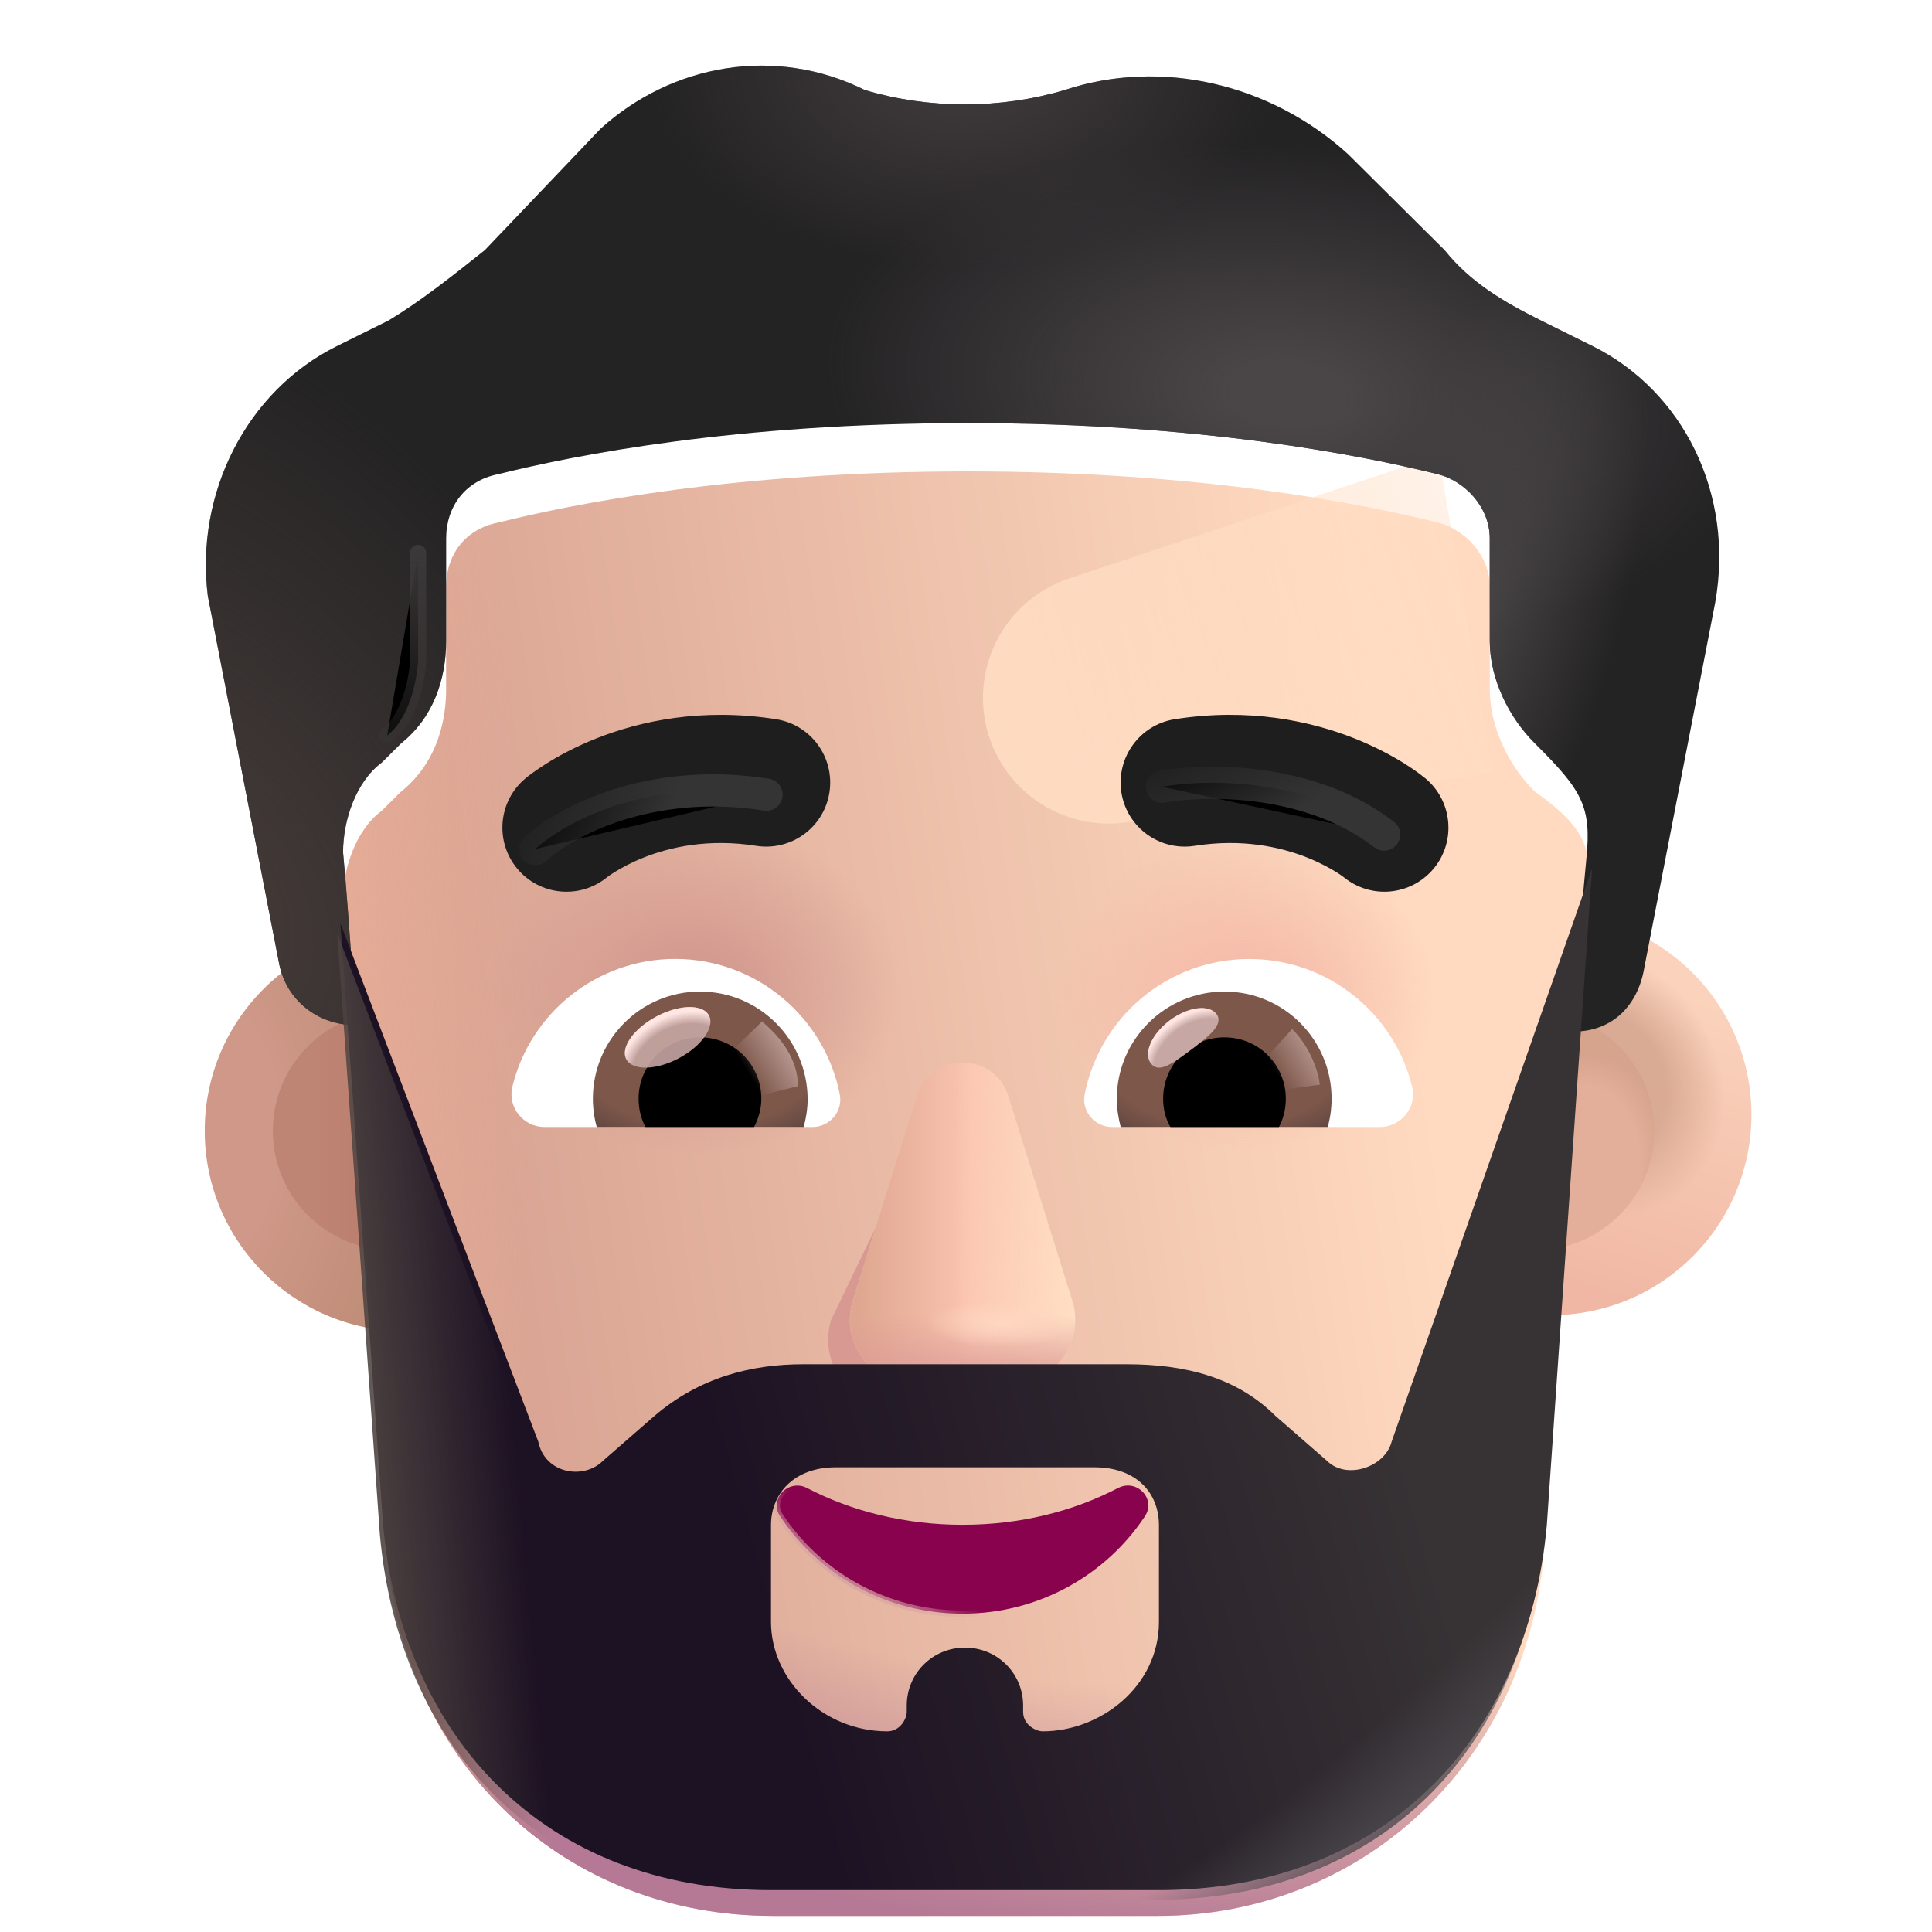 <svg viewBox="1 1 30 30" xmlns="http://www.w3.org/2000/svg">
<g filter="url(#filter0_i_3987_19839)">
<circle cx="7.092" cy="18.559" r="3.113" fill="url(#paint0_radial_3987_19839)"/>
</g>
<g filter="url(#filter1_f_3987_19839)">
<circle cx="7.092" cy="18.559" r="1.855" fill="url(#paint1_linear_3987_19839)"/>
</g>
<g filter="url(#filter2_i_3987_19839)">
<circle cx="24.833" cy="18.559" r="3.113" fill="url(#paint2_linear_3987_19839)"/>
<circle cx="24.833" cy="18.559" r="3.113" fill="url(#paint3_radial_3987_19839)"/>
</g>
<g filter="url(#filter3_f_3987_19839)">
<circle cx="24.833" cy="18.559" r="1.855" fill="#E4AF9A"/>
<circle cx="24.833" cy="18.559" r="1.855" fill="url(#paint4_radial_3987_19839)"/>
<circle cx="24.833" cy="18.559" r="1.855" fill="url(#paint5_radial_3987_19839)"/>
</g>
<g filter="url(#filter4_i_3987_19839)">
<path d="M6.327 14.734C6.327 14.236 6.527 13.64 6.928 13.341L7.228 13.043C7.728 12.645 7.928 12.048 7.928 11.451V9.86C7.928 9.363 8.228 8.965 8.728 8.866C9.928 8.567 12.429 8.07 16.03 8.07C19.631 8.07 22.132 8.567 23.332 8.866C23.733 8.965 24.133 9.363 24.133 9.86V11.451C24.133 12.048 24.433 12.645 24.833 13.043C25.769 13.699 25.711 14.06 25.633 14.833C25.533 15.828 25.433 17.518 25.433 17.518C25.444 17.518 25.456 17.518 25.467 17.518L24.971 24.9C24.672 28.2 22.077 30.5 18.984 30.5H12.997C9.804 30.5 7.31 28.2 7.01 24.9C6.75 21.512 6.637 18.115 6.327 14.734Z" fill="url(#paint6_linear_3987_19839)"/>
<path d="M6.327 14.734C6.327 14.236 6.527 13.64 6.928 13.341L7.228 13.043C7.728 12.645 7.928 12.048 7.928 11.451V9.86C7.928 9.363 8.228 8.965 8.728 8.866C9.928 8.567 12.429 8.07 16.03 8.07C19.631 8.07 22.132 8.567 23.332 8.866C23.733 8.965 24.133 9.363 24.133 9.86V11.451C24.133 12.048 24.433 12.645 24.833 13.043C25.769 13.699 25.711 14.06 25.633 14.833C25.533 15.828 25.433 17.518 25.433 17.518C25.444 17.518 25.456 17.518 25.467 17.518L24.971 24.9C24.672 28.2 22.077 30.5 18.984 30.5H12.997C9.804 30.5 7.31 28.2 7.01 24.9C6.75 21.512 6.637 18.115 6.327 14.734Z" fill="url(#paint7_radial_3987_19839)"/>
<path d="M6.327 14.734C6.327 14.236 6.527 13.64 6.928 13.341L7.228 13.043C7.728 12.645 7.928 12.048 7.928 11.451V9.86C7.928 9.363 8.228 8.965 8.728 8.866C9.928 8.567 12.429 8.07 16.03 8.07C19.631 8.07 22.132 8.567 23.332 8.866C23.733 8.965 24.133 9.363 24.133 9.86V11.451C24.133 12.048 24.433 12.645 24.833 13.043C25.769 13.699 25.711 14.06 25.633 14.833C25.533 15.828 25.433 17.518 25.433 17.518C25.444 17.518 25.456 17.518 25.467 17.518L24.971 24.9C24.672 28.2 22.077 30.5 18.984 30.5H12.997C9.804 30.5 7.31 28.2 7.01 24.9C6.75 21.512 6.637 18.115 6.327 14.734Z" fill="url(#paint8_linear_3987_19839)"/>
<path d="M6.327 14.734C6.327 14.236 6.527 13.64 6.928 13.341L7.228 13.043C7.728 12.645 7.928 12.048 7.928 11.451V9.86C7.928 9.363 8.228 8.965 8.728 8.866C9.928 8.567 12.429 8.07 16.03 8.07C19.631 8.07 22.132 8.567 23.332 8.866C23.733 8.965 24.133 9.363 24.133 9.86V11.451C24.133 12.048 24.433 12.645 24.833 13.043C25.769 13.699 25.711 14.06 25.633 14.833C25.533 15.828 25.433 17.518 25.433 17.518C25.444 17.518 25.456 17.518 25.467 17.518L24.971 24.9C24.672 28.2 22.077 30.5 18.984 30.5H12.997C9.804 30.5 7.31 28.2 7.01 24.9C6.75 21.512 6.637 18.115 6.327 14.734Z" fill="url(#paint9_radial_3987_19839)"/>
<path d="M6.327 14.734C6.327 14.236 6.527 13.64 6.928 13.341L7.228 13.043C7.728 12.645 7.928 12.048 7.928 11.451V9.86C7.928 9.363 8.228 8.965 8.728 8.866C9.928 8.567 12.429 8.07 16.03 8.07C19.631 8.07 22.132 8.567 23.332 8.866C23.733 8.965 24.133 9.363 24.133 9.86V11.451C24.133 12.048 24.433 12.645 24.833 13.043C25.769 13.699 25.711 14.06 25.633 14.833C25.533 15.828 25.433 17.518 25.433 17.518C25.444 17.518 25.456 17.518 25.467 17.518L24.971 24.9C24.672 28.2 22.077 30.5 18.984 30.5H12.997C9.804 30.5 7.31 28.2 7.01 24.9C6.75 21.512 6.637 18.115 6.327 14.734Z" fill="url(#paint10_radial_3987_19839)"/>
</g>
<g filter="url(#filter5_f_3987_19839)">
<path d="M23.338 8.07L17.599 9.983C16.622 10.309 16.066 11.338 16.328 12.334C16.579 13.286 17.5 13.902 18.476 13.771L24.181 13.007L23.338 8.07Z" fill="url(#paint11_linear_3987_19839)"/>
</g>
<g filter="url(#filter6_i_3987_19839)">
<path d="M24.933 6.479L25.733 6.876C27.134 7.573 27.934 9.164 27.634 10.855L26.533 16.524C26.435 17.109 26.048 17.503 25.467 17.518C25.456 17.518 25.444 17.518 25.433 17.518C25.433 17.518 25.533 15.828 25.633 14.833C25.714 14.025 25.573 13.779 24.833 13.043C24.433 12.645 24.133 12.048 24.133 11.451V9.86C24.133 9.363 23.733 8.965 23.332 8.865C22.132 8.567 19.631 8.07 16.03 8.07C12.429 8.07 9.928 8.567 8.728 8.865C8.228 8.965 7.928 9.363 7.928 9.86V11.451C7.928 12.048 7.728 12.645 7.228 13.043L6.928 13.341C6.527 13.639 6.327 14.236 6.327 14.734C6.427 15.828 6.527 17.419 6.527 17.419C6.497 17.419 6.466 17.418 6.436 17.416C5.877 17.378 5.422 16.991 5.327 16.424L4.227 10.755C4.027 9.164 4.827 7.573 6.227 6.876L7.028 6.479C7.528 6.18 8.028 5.782 8.528 5.384L10.329 3.495C11.429 2.5 13.029 2.202 14.43 2.898C15.43 3.196 16.53 3.196 17.531 2.898C19.031 2.401 20.732 2.799 21.932 3.893L23.432 5.384C23.832 5.882 24.333 6.18 24.933 6.479Z" fill="#242324"/>
<path d="M24.933 6.479L25.733 6.876C27.134 7.573 27.934 9.164 27.634 10.855L26.533 16.524C26.435 17.109 26.048 17.503 25.467 17.518C25.456 17.518 25.444 17.518 25.433 17.518C25.433 17.518 25.533 15.828 25.633 14.833C25.714 14.025 25.573 13.779 24.833 13.043C24.433 12.645 24.133 12.048 24.133 11.451V9.86C24.133 9.363 23.733 8.965 23.332 8.865C22.132 8.567 19.631 8.07 16.03 8.07C12.429 8.07 9.928 8.567 8.728 8.865C8.228 8.965 7.928 9.363 7.928 9.86V11.451C7.928 12.048 7.728 12.645 7.228 13.043L6.928 13.341C6.527 13.639 6.327 14.236 6.327 14.734C6.427 15.828 6.527 17.419 6.527 17.419C6.497 17.419 6.466 17.418 6.436 17.416C5.877 17.378 5.422 16.991 5.327 16.424L4.227 10.755C4.027 9.164 4.827 7.573 6.227 6.876L7.028 6.479C7.528 6.18 8.028 5.782 8.528 5.384L10.329 3.495C11.429 2.5 13.029 2.202 14.43 2.898C15.43 3.196 16.53 3.196 17.531 2.898C19.031 2.401 20.732 2.799 21.932 3.893L23.432 5.384C23.832 5.882 24.333 6.18 24.933 6.479Z" fill="url(#paint12_radial_3987_19839)"/>
<path d="M24.933 6.479L25.733 6.876C27.134 7.573 27.934 9.164 27.634 10.855L26.533 16.524C26.435 17.109 26.048 17.503 25.467 17.518C25.456 17.518 25.444 17.518 25.433 17.518C25.433 17.518 25.533 15.828 25.633 14.833C25.714 14.025 25.573 13.779 24.833 13.043C24.433 12.645 24.133 12.048 24.133 11.451V9.86C24.133 9.363 23.733 8.965 23.332 8.865C22.132 8.567 19.631 8.07 16.03 8.07C12.429 8.07 9.928 8.567 8.728 8.865C8.228 8.965 7.928 9.363 7.928 9.86V11.451C7.928 12.048 7.728 12.645 7.228 13.043L6.928 13.341C6.527 13.639 6.327 14.236 6.327 14.734C6.427 15.828 6.527 17.419 6.527 17.419C6.497 17.419 6.466 17.418 6.436 17.416C5.877 17.378 5.422 16.991 5.327 16.424L4.227 10.755C4.027 9.164 4.827 7.573 6.227 6.876L7.028 6.479C7.528 6.18 8.028 5.782 8.528 5.384L10.329 3.495C11.429 2.5 13.029 2.202 14.43 2.898C15.43 3.196 16.53 3.196 17.531 2.898C19.031 2.401 20.732 2.799 21.932 3.893L23.432 5.384C23.832 5.882 24.333 6.18 24.933 6.479Z" fill="url(#paint13_radial_3987_19839)"/>
<path d="M24.933 6.479L25.733 6.876C27.134 7.573 27.934 9.164 27.634 10.855L26.533 16.524C26.435 17.109 26.048 17.503 25.467 17.518C25.456 17.518 25.444 17.518 25.433 17.518C25.433 17.518 25.533 15.828 25.633 14.833C25.714 14.025 25.573 13.779 24.833 13.043C24.433 12.645 24.133 12.048 24.133 11.451V9.86C24.133 9.363 23.733 8.965 23.332 8.865C22.132 8.567 19.631 8.07 16.03 8.07C12.429 8.07 9.928 8.567 8.728 8.865C8.228 8.965 7.928 9.363 7.928 9.86V11.451C7.928 12.048 7.728 12.645 7.228 13.043L6.928 13.341C6.527 13.639 6.327 14.236 6.327 14.734C6.427 15.828 6.527 17.419 6.527 17.419C6.497 17.419 6.466 17.418 6.436 17.416C5.877 17.378 5.422 16.991 5.327 16.424L4.227 10.755C4.027 9.164 4.827 7.573 6.227 6.876L7.028 6.479C7.528 6.18 8.028 5.782 8.528 5.384L10.329 3.495C11.429 2.5 13.029 2.202 14.43 2.898C15.43 3.196 16.53 3.196 17.531 2.898C19.031 2.401 20.732 2.799 21.932 3.893L23.432 5.384C23.832 5.882 24.333 6.18 24.933 6.479Z" fill="url(#paint14_radial_3987_19839)"/>
<path d="M24.933 6.479L25.733 6.876C27.134 7.573 27.934 9.164 27.634 10.855L26.533 16.524C26.435 17.109 26.048 17.503 25.467 17.518C25.456 17.518 25.444 17.518 25.433 17.518C25.433 17.518 25.533 15.828 25.633 14.833C25.714 14.025 25.573 13.779 24.833 13.043C24.433 12.645 24.133 12.048 24.133 11.451V9.86C24.133 9.363 23.733 8.965 23.332 8.865C22.132 8.567 19.631 8.07 16.03 8.07C12.429 8.07 9.928 8.567 8.728 8.865C8.228 8.965 7.928 9.363 7.928 9.86V11.451C7.928 12.048 7.728 12.645 7.228 13.043L6.928 13.341C6.527 13.639 6.327 14.236 6.327 14.734C6.427 15.828 6.527 17.419 6.527 17.419C6.497 17.419 6.466 17.418 6.436 17.416C5.877 17.378 5.422 16.991 5.327 16.424L4.227 10.755C4.027 9.164 4.827 7.573 6.227 6.876L7.028 6.479C7.528 6.18 8.028 5.782 8.528 5.384L10.329 3.495C11.429 2.5 13.029 2.202 14.43 2.898C15.43 3.196 16.53 3.196 17.531 2.898C19.031 2.401 20.732 2.799 21.932 3.893L23.432 5.384C23.832 5.882 24.333 6.18 24.933 6.479Z" fill="url(#paint15_radial_3987_19839)"/>
</g>
<g filter="url(#filter7_f_3987_19839)">
<path d="M15.433 18.331L13.903 21.5C13.713 22.152 14.169 22.804 14.813 22.804H16.188C16.833 22.804 17.288 22.142 17.098 21.5L16.169 18.331C15.97 17.629 15.642 17.629 15.433 18.331Z" fill="#D89992"/>
</g>
<g filter="url(#filter8_f_3987_19839)">
<path d="M15.233 18.026L14.243 21.196C14.04 21.848 14.526 22.5 15.213 22.5H16.679C17.367 22.5 17.852 21.838 17.65 21.196L16.659 18.026C16.447 17.324 15.456 17.324 15.233 18.026Z" fill="#FBC4B1"/>
<path d="M15.233 18.026L14.243 21.196C14.04 21.848 14.526 22.5 15.213 22.5H16.679C17.367 22.5 17.852 21.838 17.65 21.196L16.659 18.026C16.447 17.324 15.456 17.324 15.233 18.026Z" fill="url(#paint16_linear_3987_19839)"/>
<path d="M15.233 18.026L14.243 21.196C14.04 21.848 14.526 22.5 15.213 22.5H16.679C17.367 22.5 17.852 21.838 17.65 21.196L16.659 18.026C16.447 17.324 15.456 17.324 15.233 18.026Z" fill="url(#paint17_linear_3987_19839)"/>
<path d="M15.233 18.026L14.243 21.196C14.04 21.848 14.526 22.5 15.213 22.5H16.679C17.367 22.5 17.852 21.838 17.65 21.196L16.659 18.026C16.447 17.324 15.456 17.324 15.233 18.026Z" fill="url(#paint18_linear_3987_19839)"/>
<path d="M15.233 18.026L14.243 21.196C14.04 21.848 14.526 22.5 15.213 22.5H16.679C17.367 22.5 17.852 21.838 17.65 21.196L16.659 18.026C16.447 17.324 15.456 17.324 15.233 18.026Z" fill="url(#paint19_radial_3987_19839)"/>
</g>
<path d="M15.233 18.026L14.243 21.196C14.04 21.848 14.526 22.5 15.213 22.5H16.679C17.367 22.5 17.852 21.838 17.65 21.196L16.659 18.026C16.447 17.324 15.456 17.324 15.233 18.026Z" fill="url(#paint20_linear_3987_19839)"/>
<path d="M13.529 24.104L13.529 24.104L13.528 24.104C13.385 24.032 13.236 24.076 13.147 24.17C13.058 24.264 13.024 24.413 13.115 24.545C13.714 25.453 14.758 26.057 15.946 26.057C17.135 26.057 18.178 25.452 18.778 24.545C18.868 24.409 18.835 24.26 18.745 24.167C18.655 24.073 18.507 24.032 18.365 24.104L18.365 24.104L18.364 24.104C17.665 24.469 16.842 24.677 15.946 24.677C15.06 24.677 14.227 24.469 13.529 24.104Z" fill="#88024E" stroke="url(#paint21_linear_3987_19839)" stroke-width="0.1"/>
<g filter="url(#filter9_i_3987_19839)">
<path d="M22.883 13.486L22.881 13.484L22.877 13.482L22.869 13.475L22.846 13.457C22.829 13.443 22.806 13.426 22.779 13.406C22.725 13.366 22.651 13.315 22.558 13.256C22.372 13.14 22.108 12.995 21.775 12.863C21.105 12.599 20.149 12.386 18.991 12.568C18.448 12.654 18.078 13.164 18.163 13.707C18.249 14.25 18.759 14.62 19.302 14.534C20.043 14.417 20.637 14.554 21.043 14.714C21.247 14.795 21.402 14.882 21.501 14.943C21.55 14.974 21.584 14.998 21.603 15.012C21.611 15.018 21.616 15.021 21.618 15.023C22.04 15.367 22.661 15.308 23.011 14.889C23.363 14.466 23.305 13.838 22.883 13.486Z" fill="#1E1E1E"/>
</g>
<g filter="url(#filter10_i_3987_19839)">
<path d="M8.909 13.487L8.911 13.486L8.912 13.484L8.916 13.482L8.924 13.475L8.946 13.457C8.964 13.443 8.986 13.426 9.013 13.406C9.068 13.366 9.142 13.315 9.235 13.256C9.421 13.14 9.684 12.995 10.018 12.863C10.687 12.599 11.643 12.386 12.802 12.568C13.345 12.654 13.715 13.164 13.629 13.707C13.544 14.25 13.034 14.62 12.491 14.534C11.749 14.417 11.155 14.554 10.75 14.714C10.546 14.795 10.39 14.882 10.292 14.943C10.243 14.974 10.208 14.998 10.19 15.012C10.182 15.018 10.177 15.021 10.175 15.023C9.753 15.367 9.131 15.308 8.782 14.889C8.43 14.466 8.487 13.839 8.909 13.487Z" fill="#1E1E1E"/>
</g>
<path d="M20.399 15.891C21.617 15.891 22.645 16.73 22.925 17.865C23.009 18.19 22.759 18.5 22.426 18.5H18.266C18.002 18.5 17.79 18.258 17.843 17.993C18.077 16.798 19.129 15.891 20.399 15.891Z" fill="white"/>
<path d="M20.013 16.397C20.936 16.397 21.677 17.146 21.677 18.061C21.677 18.213 21.655 18.364 21.617 18.5H18.402C18.365 18.356 18.342 18.213 18.342 18.061C18.342 17.146 19.091 16.397 20.013 16.397Z" fill="url(#paint22_radial_3987_19839)"/>
<path d="M19.061 18.061C19.061 17.532 19.484 17.108 20.013 17.108C20.543 17.108 20.966 17.532 20.966 18.061C20.966 18.22 20.929 18.371 20.86 18.5H19.174C19.098 18.371 19.061 18.22 19.061 18.061Z" fill="black"/>
<g filter="url(#filter11_f_3987_19839)">
<path d="M19.891 16.749C20.01 16.908 19.762 17.101 19.48 17.312C19.198 17.522 18.989 17.671 18.871 17.512C18.752 17.353 18.884 17.054 19.166 16.843C19.448 16.633 19.773 16.591 19.891 16.749Z" fill="#C7A7A3"/>
<path d="M19.891 16.749C20.01 16.908 19.762 17.101 19.48 17.312C19.198 17.522 18.989 17.671 18.871 17.512C18.752 17.353 18.884 17.054 19.166 16.843C19.448 16.633 19.773 16.591 19.891 16.749Z" fill="url(#paint23_radial_3987_19839)"/>
</g>
<g filter="url(#filter12_f_3987_19839)">
<path d="M21.495 17.842C21.434 17.412 21.182 17.088 21.064 16.98L20.58 17.511L20.798 17.937L21.495 17.842Z" fill="url(#paint24_linear_3987_19839)"/>
</g>
<path d="M11.484 15.89C10.266 15.89 9.237 16.73 8.958 17.865C8.874 18.19 9.124 18.5 9.457 18.5H13.617C13.881 18.5 14.093 18.258 14.04 17.993C13.806 16.798 12.747 15.89 11.484 15.89Z" fill="white"/>
<path d="M11.87 16.397C10.947 16.397 10.206 17.146 10.206 18.061C10.206 18.212 10.228 18.364 10.266 18.5H13.48C13.518 18.356 13.541 18.212 13.541 18.061C13.534 17.146 12.792 16.397 11.87 16.397Z" fill="url(#paint25_radial_3987_19839)"/>
<path d="M12.822 18.061C12.822 17.532 12.399 17.108 11.87 17.108C11.34 17.108 10.916 17.532 10.916 18.061C10.916 18.22 10.954 18.371 11.022 18.5H12.709C12.777 18.371 12.822 18.22 12.822 18.061Z" fill="black"/>
<g filter="url(#filter13_f_3987_19839)">
<path d="M13.39 17.866C13.39 17.328 12.952 16.97 12.834 16.861L12.296 17.381L12.627 18.055L13.39 17.866Z" fill="url(#paint26_linear_3987_19839)"/>
</g>
<g filter="url(#filter14_f_3987_19839)">
<ellipse cx="11.367" cy="17.108" rx="0.726" ry="0.368" transform="rotate(-27.914 11.367 17.108)" fill="#C7A7A3" fill-opacity="0.9"/>
<ellipse cx="11.367" cy="17.108" rx="0.726" ry="0.368" transform="rotate(-27.914 11.367 17.108)" fill="url(#paint27_radial_3987_19839)"/>
</g>
<g filter="url(#filter15_f_3987_19839)">
<path d="M19.043 13.217C19.845 13.076 21.409 13.116 22.492 13.959" stroke="url(#paint28_linear_3987_19839)" stroke-width="0.5" stroke-linecap="round"/>
</g>
<g filter="url(#filter16_f_3987_19839)">
<path d="M9.31 14.184C9.92 13.644 11.252 13.077 12.903 13.34" stroke="url(#paint29_linear_3987_19839)" stroke-width="0.5" stroke-linecap="round"/>
</g>
<g filter="url(#filter17_f_3987_19839)">
<path d="M7.493 9.586V11.26C7.479 11.537 7.362 12.157 7.012 12.42" stroke="url(#paint30_linear_3987_19839)" stroke-width="0.25" stroke-linecap="round"/>
</g>
<g filter="url(#filter18_iii_3987_19839)">
<path d="M25.672 14.634L24.969 24.834C24.668 28.134 22.459 30.5 18.946 30.5H12.922C9.409 30.5 7.2 28.134 6.899 24.834L6.236 15.489L9.308 23.534C9.409 24.034 10.011 24.134 10.312 23.834L11.115 23.134C11.818 22.534 12.621 22.334 13.424 22.334H18.444C19.347 22.334 20.15 22.534 20.753 23.134L21.556 23.834C21.857 24.134 22.459 23.934 22.56 23.534L25.672 14.634ZM12.922 26.334C12.922 27.234 13.725 28.034 14.729 28.034C14.93 28.034 15.03 27.834 15.03 27.734V27.634C15.03 27.134 15.432 26.734 15.934 26.734C16.436 26.734 16.837 27.134 16.837 27.634V27.734C16.837 27.934 17.038 28.034 17.139 28.034C18.042 28.034 18.946 27.334 18.946 26.334V24.834C18.946 24.334 18.599 23.934 17.942 23.934H13.926C13.29 23.934 12.922 24.334 12.922 24.834V26.334Z" fill="url(#paint31_linear_3987_19839)"/>
</g>
<path d="M25.672 14.634L24.969 24.834C24.668 28.134 22.459 30.5 18.946 30.5H12.922C9.409 30.5 7.2 28.134 6.899 24.834L6.236 15.489L9.308 23.534C9.409 24.034 10.011 24.134 10.312 23.834L11.115 23.134C11.818 22.534 12.621 22.334 13.424 22.334H18.444C19.347 22.334 20.15 22.534 20.753 23.134L21.556 23.834C21.857 24.134 22.459 23.934 22.56 23.534L25.672 14.634ZM12.922 26.334C12.922 27.234 13.725 28.034 14.729 28.034C14.93 28.034 15.03 27.834 15.03 27.734V27.634C15.03 27.134 15.432 26.734 15.934 26.734C16.436 26.734 16.837 27.134 16.837 27.634V27.734C16.837 27.934 17.038 28.034 17.139 28.034C18.042 28.034 18.946 27.334 18.946 26.334V24.834C18.946 24.334 18.599 23.934 17.942 23.934H13.926C13.29 23.934 12.922 24.334 12.922 24.834V26.334Z" fill="url(#paint32_linear_3987_19839)"/>
<path d="M25.672 14.634L24.969 24.834C24.668 28.134 22.459 30.5 18.946 30.5H12.922C9.409 30.5 7.2 28.134 6.899 24.834L6.236 15.489L9.308 23.534C9.409 24.034 10.011 24.134 10.312 23.834L11.115 23.134C11.818 22.534 12.621 22.334 13.424 22.334H18.444C19.347 22.334 20.15 22.534 20.753 23.134L21.556 23.834C21.857 24.134 22.459 23.934 22.56 23.534L25.672 14.634ZM12.922 26.334C12.922 27.234 13.725 28.034 14.729 28.034C14.93 28.034 15.03 27.834 15.03 27.734V27.634C15.03 27.134 15.432 26.734 15.934 26.734C16.436 26.734 16.837 27.134 16.837 27.634V27.734C16.837 27.934 17.038 28.034 17.139 28.034C18.042 28.034 18.946 27.334 18.946 26.334V24.834C18.946 24.334 18.599 23.934 17.942 23.934H13.926C13.29 23.934 12.922 24.334 12.922 24.834V26.334Z" fill="url(#paint33_radial_3987_19839)"/>
<defs>
<filter id="filter0_i_3987_19839" x="3.979" y="15.445" width="6.427" height="6.227" filterUnits="userSpaceOnUse" color-interpolation-filters="sRGB">
<feFlood flood-opacity="0" result="BackgroundImageFix"/>
<feBlend mode="normal" in="SourceGraphic" in2="BackgroundImageFix" result="shape"/>
<feColorMatrix in="SourceAlpha" type="matrix" values="0 0 0 0 0 0 0 0 0 0 0 0 0 0 0 0 0 0 127 0" result="hardAlpha"/>
<feOffset dx="0.2"/>
<feGaussianBlur stdDeviation="0.15"/>
<feComposite in2="hardAlpha" operator="arithmetic" k2="-1" k3="1"/>
<feColorMatrix type="matrix" values="0 0 0 0 0.918 0 0 0 0 0.694 0 0 0 0 0.608 0 0 0 1 0"/>
<feBlend mode="normal" in2="shape" result="effect1_innerShadow_3987_19839"/>
</filter>
<filter id="filter1_f_3987_19839" x="4.737" y="16.203" width="4.711" height="4.711" filterUnits="userSpaceOnUse" color-interpolation-filters="sRGB">
<feFlood flood-opacity="0" result="BackgroundImageFix"/>
<feBlend mode="normal" in="SourceGraphic" in2="BackgroundImageFix" result="shape"/>
<feGaussianBlur stdDeviation="0.25" result="effect1_foregroundBlur_3987_19839"/>
</filter>
<filter id="filter2_i_3987_19839" x="21.72" y="15.195" width="6.477" height="6.477" filterUnits="userSpaceOnUse" color-interpolation-filters="sRGB">
<feFlood flood-opacity="0" result="BackgroundImageFix"/>
<feBlend mode="normal" in="SourceGraphic" in2="BackgroundImageFix" result="shape"/>
<feColorMatrix in="SourceAlpha" type="matrix" values="0 0 0 0 0 0 0 0 0 0 0 0 0 0 0 0 0 0 127 0" result="hardAlpha"/>
<feOffset dx="0.25" dy="-0.25"/>
<feGaussianBlur stdDeviation="0.25"/>
<feComposite in2="hardAlpha" operator="arithmetic" k2="-1" k3="1"/>
<feColorMatrix type="matrix" values="0 0 0 0 0.843 0 0 0 0 0.624 0 0 0 0 0.58 0 0 0 1 0"/>
<feBlend mode="normal" in2="shape" result="effect1_innerShadow_3987_19839"/>
</filter>
<filter id="filter3_f_3987_19839" x="22.478" y="16.203" width="4.711" height="4.711" filterUnits="userSpaceOnUse" color-interpolation-filters="sRGB">
<feFlood flood-opacity="0" result="BackgroundImageFix"/>
<feBlend mode="normal" in="SourceGraphic" in2="BackgroundImageFix" result="shape"/>
<feGaussianBlur stdDeviation="0.25" result="effect1_foregroundBlur_3987_19839"/>
</filter>
<filter id="filter4_i_3987_19839" x="6.327" y="8.07" width="19.345" height="22.68" filterUnits="userSpaceOnUse" color-interpolation-filters="sRGB">
<feFlood flood-opacity="0" result="BackgroundImageFix"/>
<feBlend mode="normal" in="SourceGraphic" in2="BackgroundImageFix" result="shape"/>
<feColorMatrix in="SourceAlpha" type="matrix" values="0 0 0 0 0 0 0 0 0 0 0 0 0 0 0 0 0 0 127 0" result="hardAlpha"/>
<feOffset dy="0.25"/>
<feGaussianBlur stdDeviation="0.375"/>
<feComposite in2="hardAlpha" operator="arithmetic" k2="-1" k3="1"/>
<feColorMatrix type="matrix" values="0 0 0 0 0.82 0 0 0 0 0.616 0 0 0 0 0.51 0 0 0 1 0"/>
<feBlend mode="normal" in2="shape" result="effect1_innerShadow_3987_19839"/>
</filter>
<filter id="filter5_f_3987_19839" x="14.263" y="6.07" width="11.918" height="9.719" filterUnits="userSpaceOnUse" color-interpolation-filters="sRGB">
<feFlood flood-opacity="0" result="BackgroundImageFix"/>
<feBlend mode="normal" in="SourceGraphic" in2="BackgroundImageFix" result="shape"/>
<feGaussianBlur stdDeviation="1" result="effect1_foregroundBlur_3987_19839"/>
</filter>
<filter id="filter6_i_3987_19839" x="4.196" y="2.019" width="23.5" height="15.5" filterUnits="userSpaceOnUse" color-interpolation-filters="sRGB">
<feFlood flood-opacity="0" result="BackgroundImageFix"/>
<feBlend mode="normal" in="SourceGraphic" in2="BackgroundImageFix" result="shape"/>
<feColorMatrix in="SourceAlpha" type="matrix" values="0 0 0 0 0 0 0 0 0 0 0 0 0 0 0 0 0 0 127 0" result="hardAlpha"/>
<feOffset dy="-0.5"/>
<feGaussianBlur stdDeviation="0.375"/>
<feComposite in2="hardAlpha" operator="arithmetic" k2="-1" k3="1"/>
<feColorMatrix type="matrix" values="0 0 0 0 0.039 0 0 0 0 0.008 0 0 0 0 0.02 0 0 0 1 0"/>
<feBlend mode="normal" in2="shape" result="effect1_innerShadow_3987_19839"/>
</filter>
<filter id="filter7_f_3987_19839" x="13.11" y="17.054" width="4.782" height="6.5" filterUnits="userSpaceOnUse" color-interpolation-filters="sRGB">
<feFlood flood-opacity="0" result="BackgroundImageFix"/>
<feBlend mode="normal" in="SourceGraphic" in2="BackgroundImageFix" result="shape"/>
<feGaussianBlur stdDeviation="0.375" result="effect1_foregroundBlur_3987_19839"/>
</filter>
<filter id="filter8_f_3987_19839" x="13.946" y="17.25" width="4" height="5.5" filterUnits="userSpaceOnUse" color-interpolation-filters="sRGB">
<feFlood flood-opacity="0" result="BackgroundImageFix"/>
<feBlend mode="normal" in="SourceGraphic" in2="BackgroundImageFix" result="shape"/>
<feGaussianBlur stdDeviation="0.125" result="effect1_foregroundBlur_3987_19839"/>
</filter>
<filter id="filter9_i_3987_19839" x="18.151" y="12.1" width="5.34" height="3.147" filterUnits="userSpaceOnUse" color-interpolation-filters="sRGB">
<feFlood flood-opacity="0" result="BackgroundImageFix"/>
<feBlend mode="normal" in="SourceGraphic" in2="BackgroundImageFix" result="shape"/>
<feColorMatrix in="SourceAlpha" type="matrix" values="0 0 0 0 0 0 0 0 0 0 0 0 0 0 0 0 0 0 127 0" result="hardAlpha"/>
<feOffset dx="0.25" dy="-0.4"/>
<feGaussianBlur stdDeviation="0.3"/>
<feComposite in2="hardAlpha" operator="arithmetic" k2="-1" k3="1"/>
<feColorMatrix type="matrix" values="0 0 0 0 0.043 0 0 0 0 0.02 0 0 0 0 0.027 0 0 0 1 0"/>
<feBlend mode="normal" in2="shape" result="effect1_innerShadow_3987_19839"/>
</filter>
<filter id="filter10_i_3987_19839" x="8.551" y="12.1" width="5.341" height="3.147" filterUnits="userSpaceOnUse" color-interpolation-filters="sRGB">
<feFlood flood-opacity="0" result="BackgroundImageFix"/>
<feBlend mode="normal" in="SourceGraphic" in2="BackgroundImageFix" result="shape"/>
<feColorMatrix in="SourceAlpha" type="matrix" values="0 0 0 0 0 0 0 0 0 0 0 0 0 0 0 0 0 0 127 0" result="hardAlpha"/>
<feOffset dx="0.25" dy="-0.4"/>
<feGaussianBlur stdDeviation="0.3"/>
<feComposite in2="hardAlpha" operator="arithmetic" k2="-1" k3="1"/>
<feColorMatrix type="matrix" values="0 0 0 0 0.043 0 0 0 0 0.02 0 0 0 0 0.027 0 0 0 1 0"/>
<feBlend mode="normal" in2="shape" result="effect1_innerShadow_3987_19839"/>
</filter>
<filter id="filter11_f_3987_19839" x="18.727" y="16.553" width="1.294" height="1.125" filterUnits="userSpaceOnUse" color-interpolation-filters="sRGB">
<feFlood flood-opacity="0" result="BackgroundImageFix"/>
<feBlend mode="normal" in="SourceGraphic" in2="BackgroundImageFix" result="shape"/>
<feGaussianBlur stdDeviation="0.05" result="effect1_foregroundBlur_3987_19839"/>
</filter>
<filter id="filter12_f_3987_19839" x="20.38" y="16.779" width="1.316" height="1.357" filterUnits="userSpaceOnUse" color-interpolation-filters="sRGB">
<feFlood flood-opacity="0" result="BackgroundImageFix"/>
<feBlend mode="normal" in="SourceGraphic" in2="BackgroundImageFix" result="shape"/>
<feGaussianBlur stdDeviation="0.1" result="effect1_foregroundBlur_3987_19839"/>
</filter>
<filter id="filter13_f_3987_19839" x="12.097" y="16.661" width="1.493" height="1.594" filterUnits="userSpaceOnUse" color-interpolation-filters="sRGB">
<feFlood flood-opacity="0" result="BackgroundImageFix"/>
<feBlend mode="normal" in="SourceGraphic" in2="BackgroundImageFix" result="shape"/>
<feGaussianBlur stdDeviation="0.1" result="effect1_foregroundBlur_3987_19839"/>
</filter>
<filter id="filter14_f_3987_19839" x="10.603" y="16.538" width="1.529" height="1.141" filterUnits="userSpaceOnUse" color-interpolation-filters="sRGB">
<feFlood flood-opacity="0" result="BackgroundImageFix"/>
<feBlend mode="normal" in="SourceGraphic" in2="BackgroundImageFix" result="shape"/>
<feGaussianBlur stdDeviation="0.05" result="effect1_foregroundBlur_3987_19839"/>
</filter>
<filter id="filter15_f_3987_19839" x="18.293" y="12.405" width="4.949" height="2.304" filterUnits="userSpaceOnUse" color-interpolation-filters="sRGB">
<feFlood flood-opacity="0" result="BackgroundImageFix"/>
<feBlend mode="normal" in="SourceGraphic" in2="BackgroundImageFix" result="shape"/>
<feGaussianBlur stdDeviation="0.25" result="effect1_foregroundBlur_3987_19839"/>
</filter>
<filter id="filter16_f_3987_19839" x="8.56" y="12.523" width="5.094" height="2.41" filterUnits="userSpaceOnUse" color-interpolation-filters="sRGB">
<feFlood flood-opacity="0" result="BackgroundImageFix"/>
<feBlend mode="normal" in="SourceGraphic" in2="BackgroundImageFix" result="shape"/>
<feGaussianBlur stdDeviation="0.25" result="effect1_foregroundBlur_3987_19839"/>
</filter>
<filter id="filter17_f_3987_19839" x="6.637" y="9.211" width="1.231" height="3.583" filterUnits="userSpaceOnUse" color-interpolation-filters="sRGB">
<feFlood flood-opacity="0" result="BackgroundImageFix"/>
<feBlend mode="normal" in="SourceGraphic" in2="BackgroundImageFix" result="shape"/>
<feGaussianBlur stdDeviation="0.125" result="effect1_foregroundBlur_3987_19839"/>
</filter>
<filter id="filter18_iii_3987_19839" x="5.936" y="14.234" width="20.086" height="16.516" filterUnits="userSpaceOnUse" color-interpolation-filters="sRGB">
<feFlood flood-opacity="0" result="BackgroundImageFix"/>
<feBlend mode="normal" in="SourceGraphic" in2="BackgroundImageFix" result="shape"/>
<feColorMatrix in="SourceAlpha" type="matrix" values="0 0 0 0 0 0 0 0 0 0 0 0 0 0 0 0 0 0 127 0" result="hardAlpha"/>
<feOffset dy="-0.4"/>
<feGaussianBlur stdDeviation="0.5"/>
<feComposite in2="hardAlpha" operator="arithmetic" k2="-1" k3="1"/>
<feColorMatrix type="matrix" values="0 0 0 0 0.29 0 0 0 0 0.235 0 0 0 0 0.345 0 0 0 1 0"/>
<feBlend mode="normal" in2="shape" result="effect1_innerShadow_3987_19839"/>
<feColorMatrix in="SourceAlpha" type="matrix" values="0 0 0 0 0 0 0 0 0 0 0 0 0 0 0 0 0 0 127 0" result="hardAlpha"/>
<feOffset dx="-0.3" dy="0.25"/>
<feGaussianBlur stdDeviation="0.25"/>
<feComposite in2="hardAlpha" operator="arithmetic" k2="-1" k3="1"/>
<feColorMatrix type="matrix" values="0 0 0 0 0.298 0 0 0 0 0.29 0 0 0 0 0.29 0 0 0 1 0"/>
<feBlend mode="normal" in2="effect1_innerShadow_3987_19839" result="effect2_innerShadow_3987_19839"/>
<feColorMatrix in="SourceAlpha" type="matrix" values="0 0 0 0 0 0 0 0 0 0 0 0 0 0 0 0 0 0 127 0" result="hardAlpha"/>
<feOffset dx="0.35"/>
<feGaussianBlur stdDeviation="0.175"/>
<feComposite in2="hardAlpha" operator="arithmetic" k2="-1" k3="1"/>
<feColorMatrix type="matrix" values="0 0 0 0 0.051 0 0 0 0 0.02 0 0 0 0 0.024 0 0 0 1 0"/>
<feBlend mode="normal" in2="effect2_innerShadow_3987_19839" result="effect3_innerShadow_3987_19839"/>
</filter>
<radialGradient id="paint0_radial_3987_19839" cx="0" cy="0" r="1" gradientUnits="userSpaceOnUse" gradientTransform="translate(3.979 18.559) scale(3.273 5.727)">
<stop offset="0.351" stop-color="#CF9888"/>
<stop offset="1" stop-color="#BE8C77"/>
</radialGradient>
<linearGradient id="paint1_linear_3987_19839" x1="7.092" y1="19.078" x2="5.898" y2="19.078" gradientUnits="userSpaceOnUse">
<stop stop-color="#BA7C6B"/>
<stop offset="1" stop-color="#BE8474"/>
</linearGradient>
<linearGradient id="paint2_linear_3987_19839" x1="26.859" y1="16.523" x2="25.332" y2="21.253" gradientUnits="userSpaceOnUse">
<stop stop-color="#FBD3BD"/>
<stop offset="1" stop-color="#F0B8A4"/>
</linearGradient>
<radialGradient id="paint3_radial_3987_19839" cx="0" cy="0" r="1" gradientUnits="userSpaceOnUse" gradientTransform="translate(25.527 18.065) rotate(-36.06) scale(1.907 2.177)">
<stop offset="0.543" stop-color="#D9AA94"/>
<stop offset="1" stop-color="#D9AA94" stop-opacity="0"/>
</radialGradient>
<radialGradient id="paint4_radial_3987_19839" cx="0" cy="0" r="1" gradientUnits="userSpaceOnUse" gradientTransform="translate(24.756 20.09) rotate(-61.468) scale(3.206 1.877)">
<stop offset="0.755" stop-color="#D6A38D" stop-opacity="0"/>
<stop offset="0.916" stop-color="#D6A38D"/>
</radialGradient>
<radialGradient id="paint5_radial_3987_19839" cx="0" cy="0" r="1" gradientUnits="userSpaceOnUse" gradientTransform="translate(24.833 18.559) rotate(44.708) scale(0.68 0.877)">
<stop stop-color="#D5A58E"/>
<stop offset="1" stop-color="#D5A58E" stop-opacity="0"/>
</radialGradient>
<linearGradient id="paint6_linear_3987_19839" x1="23.473" y1="19.285" x2="9.231" y2="21.407" gradientUnits="userSpaceOnUse">
<stop stop-color="#FFDAC0"/>
<stop offset="1" stop-color="#DAA594"/>
</linearGradient>
<radialGradient id="paint7_radial_3987_19839" cx="0" cy="0" r="1" gradientUnits="userSpaceOnUse" gradientTransform="translate(18.017 15.5) rotate(100.62) scale(15.261 20.716)">
<stop offset="0.746" stop-color="#B57995" stop-opacity="0"/>
<stop offset="1" stop-color="#B57995"/>
</radialGradient>
<linearGradient id="paint8_linear_3987_19839" x1="5.884" y1="24.312" x2="9.392" y2="24.188" gradientUnits="userSpaceOnUse">
<stop stop-color="#E8AD97"/>
<stop offset="1" stop-color="#E8AD97" stop-opacity="0"/>
</linearGradient>
<radialGradient id="paint9_radial_3987_19839" cx="0" cy="0" r="1" gradientUnits="userSpaceOnUse" gradientTransform="translate(20.321 16.188) rotate(-90) scale(2.438 3)">
<stop stop-color="#F5B7A7"/>
<stop offset="1" stop-color="#F5B7A7" stop-opacity="0"/>
</radialGradient>
<radialGradient id="paint10_radial_3987_19839" cx="0" cy="0" r="1" gradientUnits="userSpaceOnUse" gradientTransform="translate(11.821 16.125) rotate(-90) scale(2.594 3.226)">
<stop stop-color="#D0958D"/>
<stop offset="1" stop-color="#D0958D" stop-opacity="0"/>
</radialGradient>
<linearGradient id="paint11_linear_3987_19839" x1="14.955" y1="13.719" x2="30.142" y2="8.281" gradientUnits="userSpaceOnUse">
<stop stop-color="#FFDEC4"/>
<stop offset="1" stop-color="#FFDEC4" stop-opacity="0"/>
</linearGradient>
<radialGradient id="paint12_radial_3987_19839" cx="0" cy="0" r="1" gradientUnits="userSpaceOnUse" gradientTransform="translate(24.049 10.901) rotate(-74.899) scale(5.711 2.118)">
<stop stop-color="#464344"/>
<stop offset="1" stop-color="#464344" stop-opacity="0"/>
</radialGradient>
<radialGradient id="paint13_radial_3987_19839" cx="0" cy="0" r="1" gradientUnits="userSpaceOnUse" gradientTransform="translate(20.986 7.619) rotate(5.258) scale(7.163 3.851)">
<stop offset="0.122" stop-color="#4A4648"/>
<stop offset="1" stop-color="#4A4648" stop-opacity="0"/>
</radialGradient>
<radialGradient id="paint14_radial_3987_19839" cx="0" cy="0" r="1" gradientUnits="userSpaceOnUse" gradientTransform="translate(15.946 2.519) rotate(90) scale(3.131 4.85)">
<stop stop-color="#423D3F"/>
<stop offset="1" stop-color="#423D3F" stop-opacity="0"/>
</radialGradient>
<radialGradient id="paint15_radial_3987_19839" cx="0" cy="0" r="1" gradientUnits="userSpaceOnUse" gradientTransform="translate(3.92 15.233) rotate(-36.235) scale(7.107 11.134)">
<stop stop-color="#463C39"/>
<stop offset="1" stop-color="#463C39" stop-opacity="0"/>
</radialGradient>
<linearGradient id="paint16_linear_3987_19839" x1="14.335" y1="20.514" x2="16.084" y2="20.514" gradientUnits="userSpaceOnUse">
<stop stop-color="#DFA790"/>
<stop offset="1" stop-color="#DFA790" stop-opacity="0"/>
</linearGradient>
<linearGradient id="paint17_linear_3987_19839" x1="17.696" y1="21.116" x2="15.784" y2="21.088" gradientUnits="userSpaceOnUse">
<stop stop-color="#FFDFC4"/>
<stop offset="1" stop-color="#FFDFC4" stop-opacity="0"/>
</linearGradient>
<linearGradient id="paint18_linear_3987_19839" x1="16.309" y1="22.5" x2="16.309" y2="21.431" gradientUnits="userSpaceOnUse">
<stop stop-color="#DC9C96"/>
<stop offset="1" stop-color="#DC9C96" stop-opacity="0"/>
</linearGradient>
<radialGradient id="paint19_radial_3987_19839" cx="0" cy="0" r="1" gradientUnits="userSpaceOnUse" gradientTransform="translate(16.556 21.555) rotate(90) scale(0.367 1.18)">
<stop stop-color="#FFD7C1"/>
<stop offset="1" stop-color="#FFD7C1" stop-opacity="0"/>
</radialGradient>
<linearGradient id="paint20_linear_3987_19839" x1="16.181" y1="22.578" x2="16.181" y2="22.266" gradientUnits="userSpaceOnUse">
<stop stop-color="#D6938E"/>
<stop offset="1" stop-color="#D6938E" stop-opacity="0"/>
</linearGradient>
<linearGradient id="paint21_linear_3987_19839" x1="14.119" y1="25.782" x2="14.885" y2="24.571" gradientUnits="userSpaceOnUse">
<stop stop-color="#D9A4A4"/>
<stop offset="0.663" stop-color="#D9A4A4" stop-opacity="0"/>
</linearGradient>
<radialGradient id="paint22_radial_3987_19839" cx="0" cy="0" r="1" gradientUnits="userSpaceOnUse" gradientTransform="translate(20.01 17.287) rotate(90) scale(1.513 2.406)">
<stop offset="0.802" stop-color="#7D574A"/>
<stop offset="1" stop-color="#694B43"/>
<stop offset="1" stop-color="#804D49"/>
<stop offset="1" stop-color="#664944"/>
</radialGradient>
<radialGradient id="paint23_radial_3987_19839" cx="0" cy="0" r="1" gradientUnits="userSpaceOnUse" gradientTransform="translate(19.584 17.444) rotate(-127.812) scale(0.705 0.971)">
<stop offset="0.766" stop-color="#FFE6E2" stop-opacity="0"/>
<stop offset="0.966" stop-color="#FFE6E2"/>
</radialGradient>
<linearGradient id="paint24_linear_3987_19839" x1="21.46" y1="17.387" x2="20.875" y2="17.748" gradientUnits="userSpaceOnUse">
<stop stop-color="#B4948D"/>
<stop offset="1" stop-color="#B4948D" stop-opacity="0"/>
</linearGradient>
<radialGradient id="paint25_radial_3987_19839" cx="0" cy="0" r="1" gradientUnits="userSpaceOnUse" gradientTransform="translate(11.873 17.287) rotate(90) scale(1.513 2.406)">
<stop offset="0.802" stop-color="#7D574A"/>
<stop offset="1" stop-color="#694B43"/>
<stop offset="1" stop-color="#804D49"/>
<stop offset="1" stop-color="#664944"/>
</radialGradient>
<linearGradient id="paint26_linear_3987_19839" x1="13.26" y1="17.387" x2="12.675" y2="17.748" gradientUnits="userSpaceOnUse">
<stop stop-color="#B4948D"/>
<stop offset="1" stop-color="#B4948D" stop-opacity="0"/>
</linearGradient>
<radialGradient id="paint27_radial_3987_19839" cx="0" cy="0" r="1" gradientUnits="userSpaceOnUse" gradientTransform="translate(11.339 17.695) rotate(-90.897) scale(0.921 1.107)">
<stop offset="0.766" stop-color="#FFE6E2" stop-opacity="0"/>
<stop offset="0.966" stop-color="#FFE6E2"/>
</radialGradient>
<linearGradient id="paint28_linear_3987_19839" x1="21.489" y1="13.397" x2="20.706" y2="11.796" gradientUnits="userSpaceOnUse">
<stop stop-color="#353435"/>
<stop offset="1" stop-color="#353435" stop-opacity="0"/>
</linearGradient>
<linearGradient id="paint29_linear_3987_19839" x1="11.597" y1="13.159" x2="9.379" y2="12.229" gradientUnits="userSpaceOnUse">
<stop stop-color="#353435"/>
<stop offset="1" stop-color="#353435" stop-opacity="0"/>
</linearGradient>
<linearGradient id="paint30_linear_3987_19839" x1="7.253" y1="9.402" x2="7.253" y2="13.425" gradientUnits="userSpaceOnUse">
<stop stop-color="#3C393A"/>
<stop offset="1" stop-color="#3C393A" stop-opacity="0"/>
</linearGradient>
<linearGradient id="paint31_linear_3987_19839" x1="8.628" y1="28.788" x2="23.068" y2="24.701" gradientUnits="userSpaceOnUse">
<stop offset="0.314" stop-color="#1D1223"/>
<stop offset="1" stop-color="#373234"/>
</linearGradient>
<linearGradient id="paint32_linear_3987_19839" x1="6.586" y1="23.676" x2="9.004" y2="23.456" gradientUnits="userSpaceOnUse">
<stop stop-color="#4D4341"/>
<stop offset="1" stop-color="#4D4341" stop-opacity="0"/>
</linearGradient>
<radialGradient id="paint33_radial_3987_19839" cx="0" cy="0" r="1" gradientUnits="userSpaceOnUse" gradientTransform="translate(12.135 15.997) rotate(51.089) scale(17.325 24.109)">
<stop offset="0.901" stop-color="#4D4A4F" stop-opacity="0"/>
<stop offset="1" stop-color="#4D4A4F"/>
</radialGradient>
</defs>
</svg>
